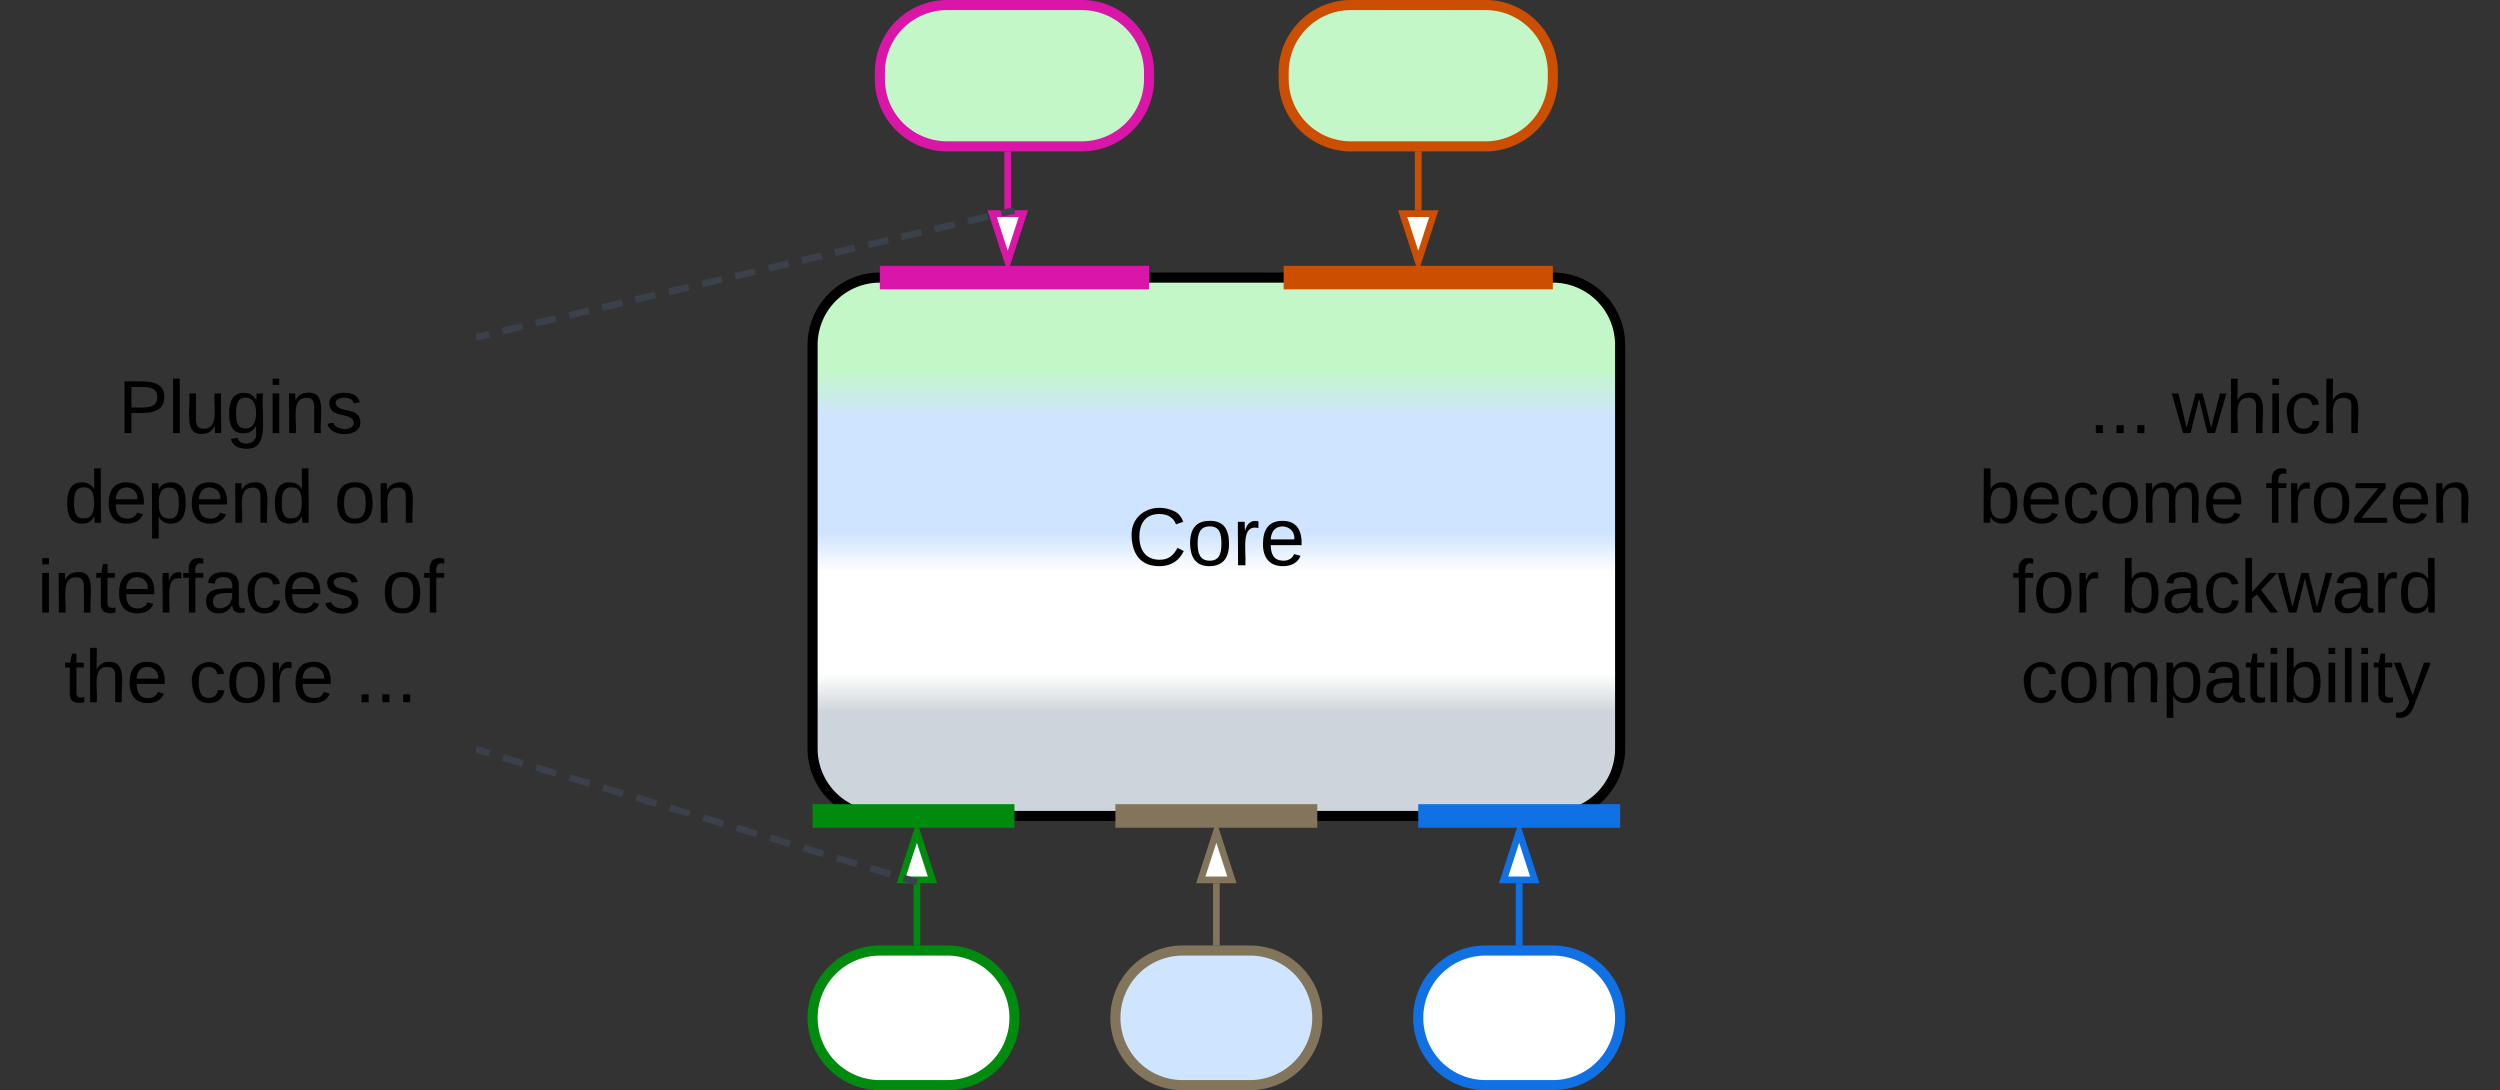 <svg xmlns="http://www.w3.org/2000/svg" xmlns:xlink="http://www.w3.org/1999/xlink" xmlns:lucid="lucid" width="743" height="324"><rect width="100%" height="100%" fill="#333333" stroke="none"/><g transform="translate(-438.5 -477.5)" lucid:page-tab-id="0_0"><path d="M680 580a20 20 0 0 1 20-20h200a20 20 0 0 1 20 20v120a20 20 0 0 1-20 20H700a20 20 0 0 1-20-20z" stroke="#000" stroke-width="3" fill="url(#a)"/><use xlink:href="#b" transform="matrix(1,0,0,1,685,565) translate(88.586 80.493)"/><path d="M700 499a20 20 0 0 1 20-20h40a20 20 0 0 1 20 20v2a20 20 0 0 1-20 20h-40a20 20 0 0 1-20-20z" stroke="#d916a8" stroke-width="3" fill="#c3f7c8"/><path d="M820 499a20 20 0 0 1 20-20h40a20 20 0 0 1 20 20v2a20 20 0 0 1-20 20h-40a20 20 0 0 1-20-20z" stroke="#cc4e00" stroke-width="3" fill="#c3f7c8"/><path d="M738 540v-16.5" stroke="#d916a8" stroke-width="2" fill="none"/><path d="M738 555.26L733.37 541h9.27z" stroke="#d916a8" stroke-width="2" fill="#fff"/><path d="M738.98 523.53h-1.95v-1.03h1.95z" stroke="#d916a8" stroke-width=".05" fill="#d916a8"/><path d="M860 540v-16.5" stroke="#cc4e00" stroke-width="2" fill="none"/><path d="M860 555.26L855.37 541h9.26z" stroke="#cc4e00" stroke-width="2" fill="#fff"/><path d="M860.98 523.53H859v-1.03H861z" stroke="#cc4e00" stroke-width=".05" fill="#cc4e00"/><path d="M680 780a20 20 0 0 1 20-20h20a20 20 0 0 1 20 20 20 20 0 0 1-20 20h-20a20 20 0 0 1-20-20z" stroke="#008a0e" stroke-width="3" fill="#fff"/><path d="M770 780a20 20 0 0 1 20-20h20a20 20 0 0 1 20 20 20 20 0 0 1-20 20h-20a20 20 0 0 1-20-20z" stroke="#82755b" stroke-width="3" fill="#cfe4ff"/><path d="M860 780a20 20 0 0 1 20-20h20a20 20 0 0 1 20 20 20 20 0 0 1-20 20h-20a20 20 0 0 1-20-20z" stroke="#1071e5" stroke-width="3" fill="#fff"/><path d="M800 740v17.5" stroke="#82755b" stroke-width="2" fill="none"/><path d="M800 724.74l4.63 14.26h-9.26z" stroke="#82755b" stroke-width="2" fill="#fff"/><path d="M800.98 758.5H799v-1.03H801z" stroke="#82755b" stroke-width=".05" fill="#82755b"/><path d="M890 740v17.5" stroke="#1071e5" stroke-width="2" fill="none"/><path d="M890 724.74l4.63 14.26h-9.26z" stroke="#1071e5" stroke-width="2" fill="#fff"/><path d="M890.98 757.47v1.03H889v-1.03z" stroke="#1071e5" stroke-width=".05" fill="#1071e5"/><path d="M711 740v17.5" stroke="#008a0e" stroke-width="2" fill="none"/><path d="M711 724.74l4.63 14.26h-9.26z" stroke="#008a0e" stroke-width="2" fill="#fff"/><path d="M711.98 758.5H710v-1.03H712z" stroke="#008a0e" stroke-width=".05" fill="#008a0e"/><path d="M683.5 720h53M683.6 720H680M736.4 720h3.6" stroke="#008a0e" stroke-width="7" fill="none"/><path d="M773.5 720h53M773.6 720H770M826.4 720h3.6" stroke="#82755b" stroke-width="7" fill="none"/><path d="M863.5 720h53M863.6 720H860M916.4 720h3.6" stroke="#1071e5" stroke-width="7" fill="none"/><path d="M703.5 560h73M703.6 560H700M776.4 560h3.6" stroke="#d916a8" stroke-width="7" fill="none"/><path d="M823.5 560h73M823.6 560H820M896.4 560h3.6" stroke="#cc4e00" stroke-width="7" fill="none"/><path d="M440 566a6 6 0 0 1 6-6h128a6 6 0 0 1 6 6v148a6 6 0 0 1-6 6H446a6 6 0 0 1-6-6z" stroke="#000" stroke-opacity="0" stroke-width="3" fill="#fff" fill-opacity="0"/><use xlink:href="#c" transform="matrix(1,0,0,1,445,565) translate(28.642 41.215)"/><use xlink:href="#d" transform="matrix(1,0,0,1,445,565) translate(12.531 67.882)"/><use xlink:href="#e" transform="matrix(1,0,0,1,445,565) translate(92.778 67.882)"/><use xlink:href="#f" transform="matrix(1,0,0,1,445,565) translate(4.568 94.549)"/><use xlink:href="#g" transform="matrix(1,0,0,1,445,565) translate(106.914 94.549)"/><use xlink:href="#h" transform="matrix(1,0,0,1,445,565) translate(12.562 121.215)"/><use xlink:href="#i" transform="matrix(1,0,0,1,445,565) translate(49.599 121.215)"/><use xlink:href="#j" transform="matrix(1,0,0,1,445,565) translate(98.92 121.215)"/><path d="M580.97 577.52l2.97-.7m3.95-.93l5.92-1.4m3.95-.94l5.92-1.4m3.94-.93l5.93-1.4m3.95-.93l5.93-1.4m3.95-.93l5.93-1.4m3.95-.93l5.93-1.4m3.96-.93l5.93-1.4m3.94-.92l5.92-1.4m3.95-.93l5.94-1.4m3.95-.94l5.92-1.38m3.95-.94l5.93-1.4m3.95-.93l5.93-1.4m3.95-.93l5.93-1.4m3.95-.93l5.93-1.4m3.95-.94l5.93-1.4m3.96-.93l2.97-.7" stroke="#3a414a" stroke-width="2" fill="none"/><path d="M581.22 578.47l-1.22.3v-2.02l.77-.18z" stroke="#3a414a" stroke-width=".05" fill="#3a414a"/><path d="M739 540.24l1-.24M580.96 700.5l2.98.9m3.97 1.2l5.97 1.8m3.97 1.2l5.96 1.8m3.97 1.2l5.96 1.78m3.97 1.2l5.95 1.8m3.98 1.18l5.95 1.8m3.98 1.2l5.95 1.8m4 1.18l5.94 1.8m3.98 1.2l5.95 1.8m3.98 1.18l5.95 1.8m3.98 1.2l5.95 1.78m3.97 1.2l5.96 1.8m3.97 1.2l5.96 1.78m3.96 1.2l2.98.9" stroke="#3a414a" stroke-width="2" fill="none"/><path d="M581.26 699.6l-.56 1.85-.7-.2v-2.04z" stroke="#3a414a" stroke-width=".05" fill="#3a414a"/><path d="M710.02 739.37l.98.3" stroke="#3a414a" stroke-width="2" fill="none"/><path d="M1020 566a6 6 0 0 1 6-6h148a6 6 0 0 1 6 6v148a6 6 0 0 1-6 6h-148a6 6 0 0 1-6-6z" stroke="#000" stroke-opacity="0" stroke-width="3" fill="#fff" fill-opacity="0"/><g><use xlink:href="#k" transform="matrix(1,0,0,1,1025,565) translate(34.321 41.215)"/><use xlink:href="#l" transform="matrix(1,0,0,1,1025,565) translate(59.012 41.215)"/><use xlink:href="#m" transform="matrix(1,0,0,1,1025,565) translate(1.605 67.882)"/><use xlink:href="#n" transform="matrix(1,0,0,1,1025,565) translate(86.728 67.882)"/><use xlink:href="#o" transform="matrix(1,0,0,1,1025,565) translate(11.512 94.549)"/><use xlink:href="#p" transform="matrix(1,0,0,1,1025,565) translate(43.549 94.549)"/><use xlink:href="#q" transform="matrix(1,0,0,1,1025,565) translate(14.043 121.215)"/></g><defs><linearGradient gradientUnits="userSpaceOnUse" id="a" x1="680" y1="720" x2="680" y2="560"><stop offset="19.2%" stop-color="#ced4db"/><stop offset="26.45%" stop-color="#fff"/><stop offset="45.29%" stop-color="#fff"/><stop offset="52.54%" stop-color="#cfe4ff"/><stop offset="73.91%" stop-color="#cfe4ff"/><stop offset="82.97%" stop-color="#c3f7c8"/></linearGradient><path d="M212-179c-10-28-35-45-73-45-59 0-87 40-87 99 0 60 29 101 89 101 43 0 62-24 78-52l27 14C228-24 195 4 139 4 59 4 22-46 18-125c-6-104 99-153 187-111 19 9 31 26 39 46" id="r"/><path d="M100-194c62-1 85 37 85 99 1 63-27 99-86 99S16-35 15-95c0-66 28-99 85-99zM99-20c44 1 53-31 53-75 0-43-8-75-51-75s-53 32-53 75 10 74 51 75" id="s"/><path d="M114-163C36-179 61-72 57 0H25l-1-190h30c1 12-1 29 2 39 6-27 23-49 58-41v29" id="t"/><path d="M100-194c63 0 86 42 84 106H49c0 40 14 67 53 68 26 1 43-12 49-29l28 8c-11 28-37 45-77 45C44 4 14-33 15-96c1-61 26-98 85-98zm52 81c6-60-76-77-97-28-3 7-6 17-6 28h103" id="u"/><g id="b"><use transform="matrix(0.068,0,0,0.068,0,0)" xlink:href="#r"/><use transform="matrix(0.068,0,0,0.068,17.586,0)" xlink:href="#s"/><use transform="matrix(0.068,0,0,0.068,31.167,0)" xlink:href="#t"/><use transform="matrix(0.068,0,0,0.068,39.247,0)" xlink:href="#u"/></g><path d="M30-248c87 1 191-15 191 75 0 78-77 80-158 76V0H30v-248zm33 125c57 0 124 11 124-50 0-59-68-47-124-48v98" id="v"/><path d="M24 0v-261h32V0H24" id="w"/><path d="M84 4C-5 8 30-112 23-190h32v120c0 31 7 50 39 49 72-2 45-101 50-169h31l1 190h-30c-1-10 1-25-2-33-11 22-28 36-60 37" id="x"/><path d="M177-190C167-65 218 103 67 71c-23-6-38-20-44-43l32-5c15 47 100 32 89-28v-30C133-14 115 1 83 1 29 1 15-40 15-95c0-56 16-97 71-98 29-1 48 16 59 35 1-10 0-23 2-32h30zM94-22c36 0 50-32 50-73 0-42-14-75-50-75-39 0-46 34-46 75s6 73 46 73" id="y"/><path d="M24-231v-30h32v30H24zM24 0v-190h32V0H24" id="z"/><path d="M117-194c89-4 53 116 60 194h-32v-121c0-31-8-49-39-48C34-167 62-67 57 0H25l-1-190h30c1 10-1 24 2 32 11-22 29-35 61-36" id="A"/><path d="M135-143c-3-34-86-38-87 0 15 53 115 12 119 90S17 21 10-45l28-5c4 36 97 45 98 0-10-56-113-15-118-90-4-57 82-63 122-42 12 7 21 19 24 35" id="B"/><g id="c"><use transform="matrix(0.062,0,0,0.062,0,0)" xlink:href="#v"/><use transform="matrix(0.062,0,0,0.062,14.815,0)" xlink:href="#w"/><use transform="matrix(0.062,0,0,0.062,19.691,0)" xlink:href="#x"/><use transform="matrix(0.062,0,0,0.062,32.037,0)" xlink:href="#y"/><use transform="matrix(0.062,0,0,0.062,44.383,0)" xlink:href="#z"/><use transform="matrix(0.062,0,0,0.062,49.259,0)" xlink:href="#A"/><use transform="matrix(0.062,0,0,0.062,61.605,0)" xlink:href="#B"/></g><path d="M85-194c31 0 48 13 60 33l-1-100h32l1 261h-30c-2-10 0-23-3-31C134-8 116 4 85 4 32 4 16-35 15-94c0-66 23-100 70-100zm9 24c-40 0-46 34-46 75 0 40 6 74 45 74 42 0 51-32 51-76 0-42-9-74-50-73" id="C"/><path d="M115-194c55 1 70 41 70 98S169 2 115 4C84 4 66-9 55-30l1 105H24l-1-265h31l2 30c10-21 28-34 59-34zm-8 174c40 0 45-34 45-75s-6-73-45-74c-42 0-51 32-51 76 0 43 10 73 51 73" id="D"/><g id="d"><use transform="matrix(0.062,0,0,0.062,0,0)" xlink:href="#C"/><use transform="matrix(0.062,0,0,0.062,12.346,0)" xlink:href="#u"/><use transform="matrix(0.062,0,0,0.062,24.691,0)" xlink:href="#D"/><use transform="matrix(0.062,0,0,0.062,37.037,0)" xlink:href="#u"/><use transform="matrix(0.062,0,0,0.062,49.383,0)" xlink:href="#A"/><use transform="matrix(0.062,0,0,0.062,61.728,0)" xlink:href="#C"/></g><g id="e"><use transform="matrix(0.062,0,0,0.062,0,0)" xlink:href="#s"/><use transform="matrix(0.062,0,0,0.062,12.346,0)" xlink:href="#A"/></g><path d="M59-47c-2 24 18 29 38 22v24C64 9 27 4 27-40v-127H5v-23h24l9-43h21v43h35v23H59v120" id="E"/><path d="M101-234c-31-9-42 10-38 44h38v23H63V0H32v-167H5v-23h27c-7-52 17-82 69-68v24" id="F"/><path d="M141-36C126-15 110 5 73 4 37 3 15-17 15-53c-1-64 63-63 125-63 3-35-9-54-41-54-24 1-41 7-42 31l-33-3c5-37 33-52 76-52 45 0 72 20 72 64v82c-1 20 7 32 28 27v20c-31 9-61-2-59-35zM48-53c0 20 12 33 32 33 41-3 63-29 60-74-43 2-92-5-92 41" id="G"/><path d="M96-169c-40 0-48 33-48 73s9 75 48 75c24 0 41-14 43-38l32 2c-6 37-31 61-74 61-59 0-76-41-82-99-10-93 101-131 147-64 4 7 5 14 7 22l-32 3c-4-21-16-35-41-35" id="H"/><g id="f"><use transform="matrix(0.062,0,0,0.062,0,0)" xlink:href="#z"/><use transform="matrix(0.062,0,0,0.062,4.877,0)" xlink:href="#A"/><use transform="matrix(0.062,0,0,0.062,17.222,0)" xlink:href="#E"/><use transform="matrix(0.062,0,0,0.062,23.395,0)" xlink:href="#u"/><use transform="matrix(0.062,0,0,0.062,35.741,0)" xlink:href="#t"/><use transform="matrix(0.062,0,0,0.062,43.086,0)" xlink:href="#F"/><use transform="matrix(0.062,0,0,0.062,49.259,0)" xlink:href="#G"/><use transform="matrix(0.062,0,0,0.062,61.605,0)" xlink:href="#H"/><use transform="matrix(0.062,0,0,0.062,72.716,0)" xlink:href="#u"/><use transform="matrix(0.062,0,0,0.062,85.062,0)" xlink:href="#B"/></g><g id="g"><use transform="matrix(0.062,0,0,0.062,0,0)" xlink:href="#s"/><use transform="matrix(0.062,0,0,0.062,12.346,0)" xlink:href="#F"/></g><path d="M106-169C34-169 62-67 57 0H25v-261h32l-1 103c12-21 28-36 61-36 89 0 53 116 60 194h-32v-121c2-32-8-49-39-48" id="I"/><g id="h"><use transform="matrix(0.062,0,0,0.062,0,0)" xlink:href="#E"/><use transform="matrix(0.062,0,0,0.062,6.173,0)" xlink:href="#I"/><use transform="matrix(0.062,0,0,0.062,18.519,0)" xlink:href="#u"/></g><g id="i"><use transform="matrix(0.062,0,0,0.062,0,0)" xlink:href="#H"/><use transform="matrix(0.062,0,0,0.062,11.111,0)" xlink:href="#s"/><use transform="matrix(0.062,0,0,0.062,23.457,0)" xlink:href="#t"/><use transform="matrix(0.062,0,0,0.062,30.802,0)" xlink:href="#u"/></g><path d="M33 0v-38h34V0H33" id="J"/><g id="j"><use transform="matrix(0.062,0,0,0.062,0,0)" xlink:href="#J"/><use transform="matrix(0.062,0,0,0.062,6.173,0)" xlink:href="#J"/><use transform="matrix(0.062,0,0,0.062,12.346,0)" xlink:href="#J"/></g><g id="k"><use transform="matrix(0.062,0,0,0.062,0,0)" xlink:href="#J"/><use transform="matrix(0.062,0,0,0.062,6.173,0)" xlink:href="#J"/><use transform="matrix(0.062,0,0,0.062,12.346,0)" xlink:href="#J"/></g><path d="M206 0h-36l-40-164L89 0H53L-1-190h32L70-26l43-164h34l41 164 42-164h31" id="K"/><g id="l"><use transform="matrix(0.062,0,0,0.062,0,0)" xlink:href="#K"/><use transform="matrix(0.062,0,0,0.062,15.988,0)" xlink:href="#I"/><use transform="matrix(0.062,0,0,0.062,28.333,0)" xlink:href="#z"/><use transform="matrix(0.062,0,0,0.062,33.21,0)" xlink:href="#H"/><use transform="matrix(0.062,0,0,0.062,44.321,0)" xlink:href="#I"/></g><path d="M115-194c53 0 69 39 70 98 0 66-23 100-70 100C84 3 66-7 56-30L54 0H23l1-261h32v101c10-23 28-34 59-34zm-8 174c40 0 45-34 45-75 0-40-5-75-45-74-42 0-51 32-51 76 0 43 10 73 51 73" id="L"/><path d="M210-169c-67 3-38 105-44 169h-31v-121c0-29-5-50-35-48C34-165 62-65 56 0H25l-1-190h30c1 10-1 24 2 32 10-44 99-50 107 0 11-21 27-35 58-36 85-2 47 119 55 194h-31v-121c0-29-5-49-35-48" id="M"/><g id="m"><use transform="matrix(0.062,0,0,0.062,0,0)" xlink:href="#L"/><use transform="matrix(0.062,0,0,0.062,12.346,0)" xlink:href="#u"/><use transform="matrix(0.062,0,0,0.062,24.691,0)" xlink:href="#H"/><use transform="matrix(0.062,0,0,0.062,35.802,0)" xlink:href="#s"/><use transform="matrix(0.062,0,0,0.062,48.148,0)" xlink:href="#M"/><use transform="matrix(0.062,0,0,0.062,66.605,0)" xlink:href="#u"/></g><path d="M9 0v-24l116-142H16v-24h144v24L44-24h123V0H9" id="N"/><g id="n"><use transform="matrix(0.062,0,0,0.062,0,0)" xlink:href="#F"/><use transform="matrix(0.062,0,0,0.062,6.173,0)" xlink:href="#t"/><use transform="matrix(0.062,0,0,0.062,13.519,0)" xlink:href="#s"/><use transform="matrix(0.062,0,0,0.062,25.864,0)" xlink:href="#N"/><use transform="matrix(0.062,0,0,0.062,36.975,0)" xlink:href="#u"/><use transform="matrix(0.062,0,0,0.062,49.321,0)" xlink:href="#A"/></g><g id="o"><use transform="matrix(0.062,0,0,0.062,0,0)" xlink:href="#F"/><use transform="matrix(0.062,0,0,0.062,6.173,0)" xlink:href="#s"/><use transform="matrix(0.062,0,0,0.062,18.519,0)" xlink:href="#t"/></g><path d="M143 0L79-87 56-68V0H24v-261h32v163l83-92h37l-77 82L181 0h-38" id="O"/><g id="p"><use transform="matrix(0.062,0,0,0.062,0,0)" xlink:href="#L"/><use transform="matrix(0.062,0,0,0.062,12.346,0)" xlink:href="#G"/><use transform="matrix(0.062,0,0,0.062,24.691,0)" xlink:href="#H"/><use transform="matrix(0.062,0,0,0.062,35.802,0)" xlink:href="#O"/><use transform="matrix(0.062,0,0,0.062,46.914,0)" xlink:href="#K"/><use transform="matrix(0.062,0,0,0.062,62.901,0)" xlink:href="#G"/><use transform="matrix(0.062,0,0,0.062,75.247,0)" xlink:href="#t"/><use transform="matrix(0.062,0,0,0.062,82.593,0)" xlink:href="#C"/></g><path d="M179-190L93 31C79 59 56 82 12 73V49c39 6 53-20 64-50L1-190h34L92-34l54-156h33" id="P"/><g id="q"><use transform="matrix(0.062,0,0,0.062,0,0)" xlink:href="#H"/><use transform="matrix(0.062,0,0,0.062,11.111,0)" xlink:href="#s"/><use transform="matrix(0.062,0,0,0.062,23.457,0)" xlink:href="#M"/><use transform="matrix(0.062,0,0,0.062,41.914,0)" xlink:href="#D"/><use transform="matrix(0.062,0,0,0.062,54.259,0)" xlink:href="#G"/><use transform="matrix(0.062,0,0,0.062,66.605,0)" xlink:href="#E"/><use transform="matrix(0.062,0,0,0.062,72.778,0)" xlink:href="#z"/><use transform="matrix(0.062,0,0,0.062,77.654,0)" xlink:href="#L"/><use transform="matrix(0.062,0,0,0.062,90,0)" xlink:href="#z"/><use transform="matrix(0.062,0,0,0.062,94.877,0)" xlink:href="#w"/><use transform="matrix(0.062,0,0,0.062,99.753,0)" xlink:href="#z"/><use transform="matrix(0.062,0,0,0.062,104.63,0)" xlink:href="#E"/><use transform="matrix(0.062,0,0,0.062,110.802,0)" xlink:href="#P"/></g></defs></g></svg>